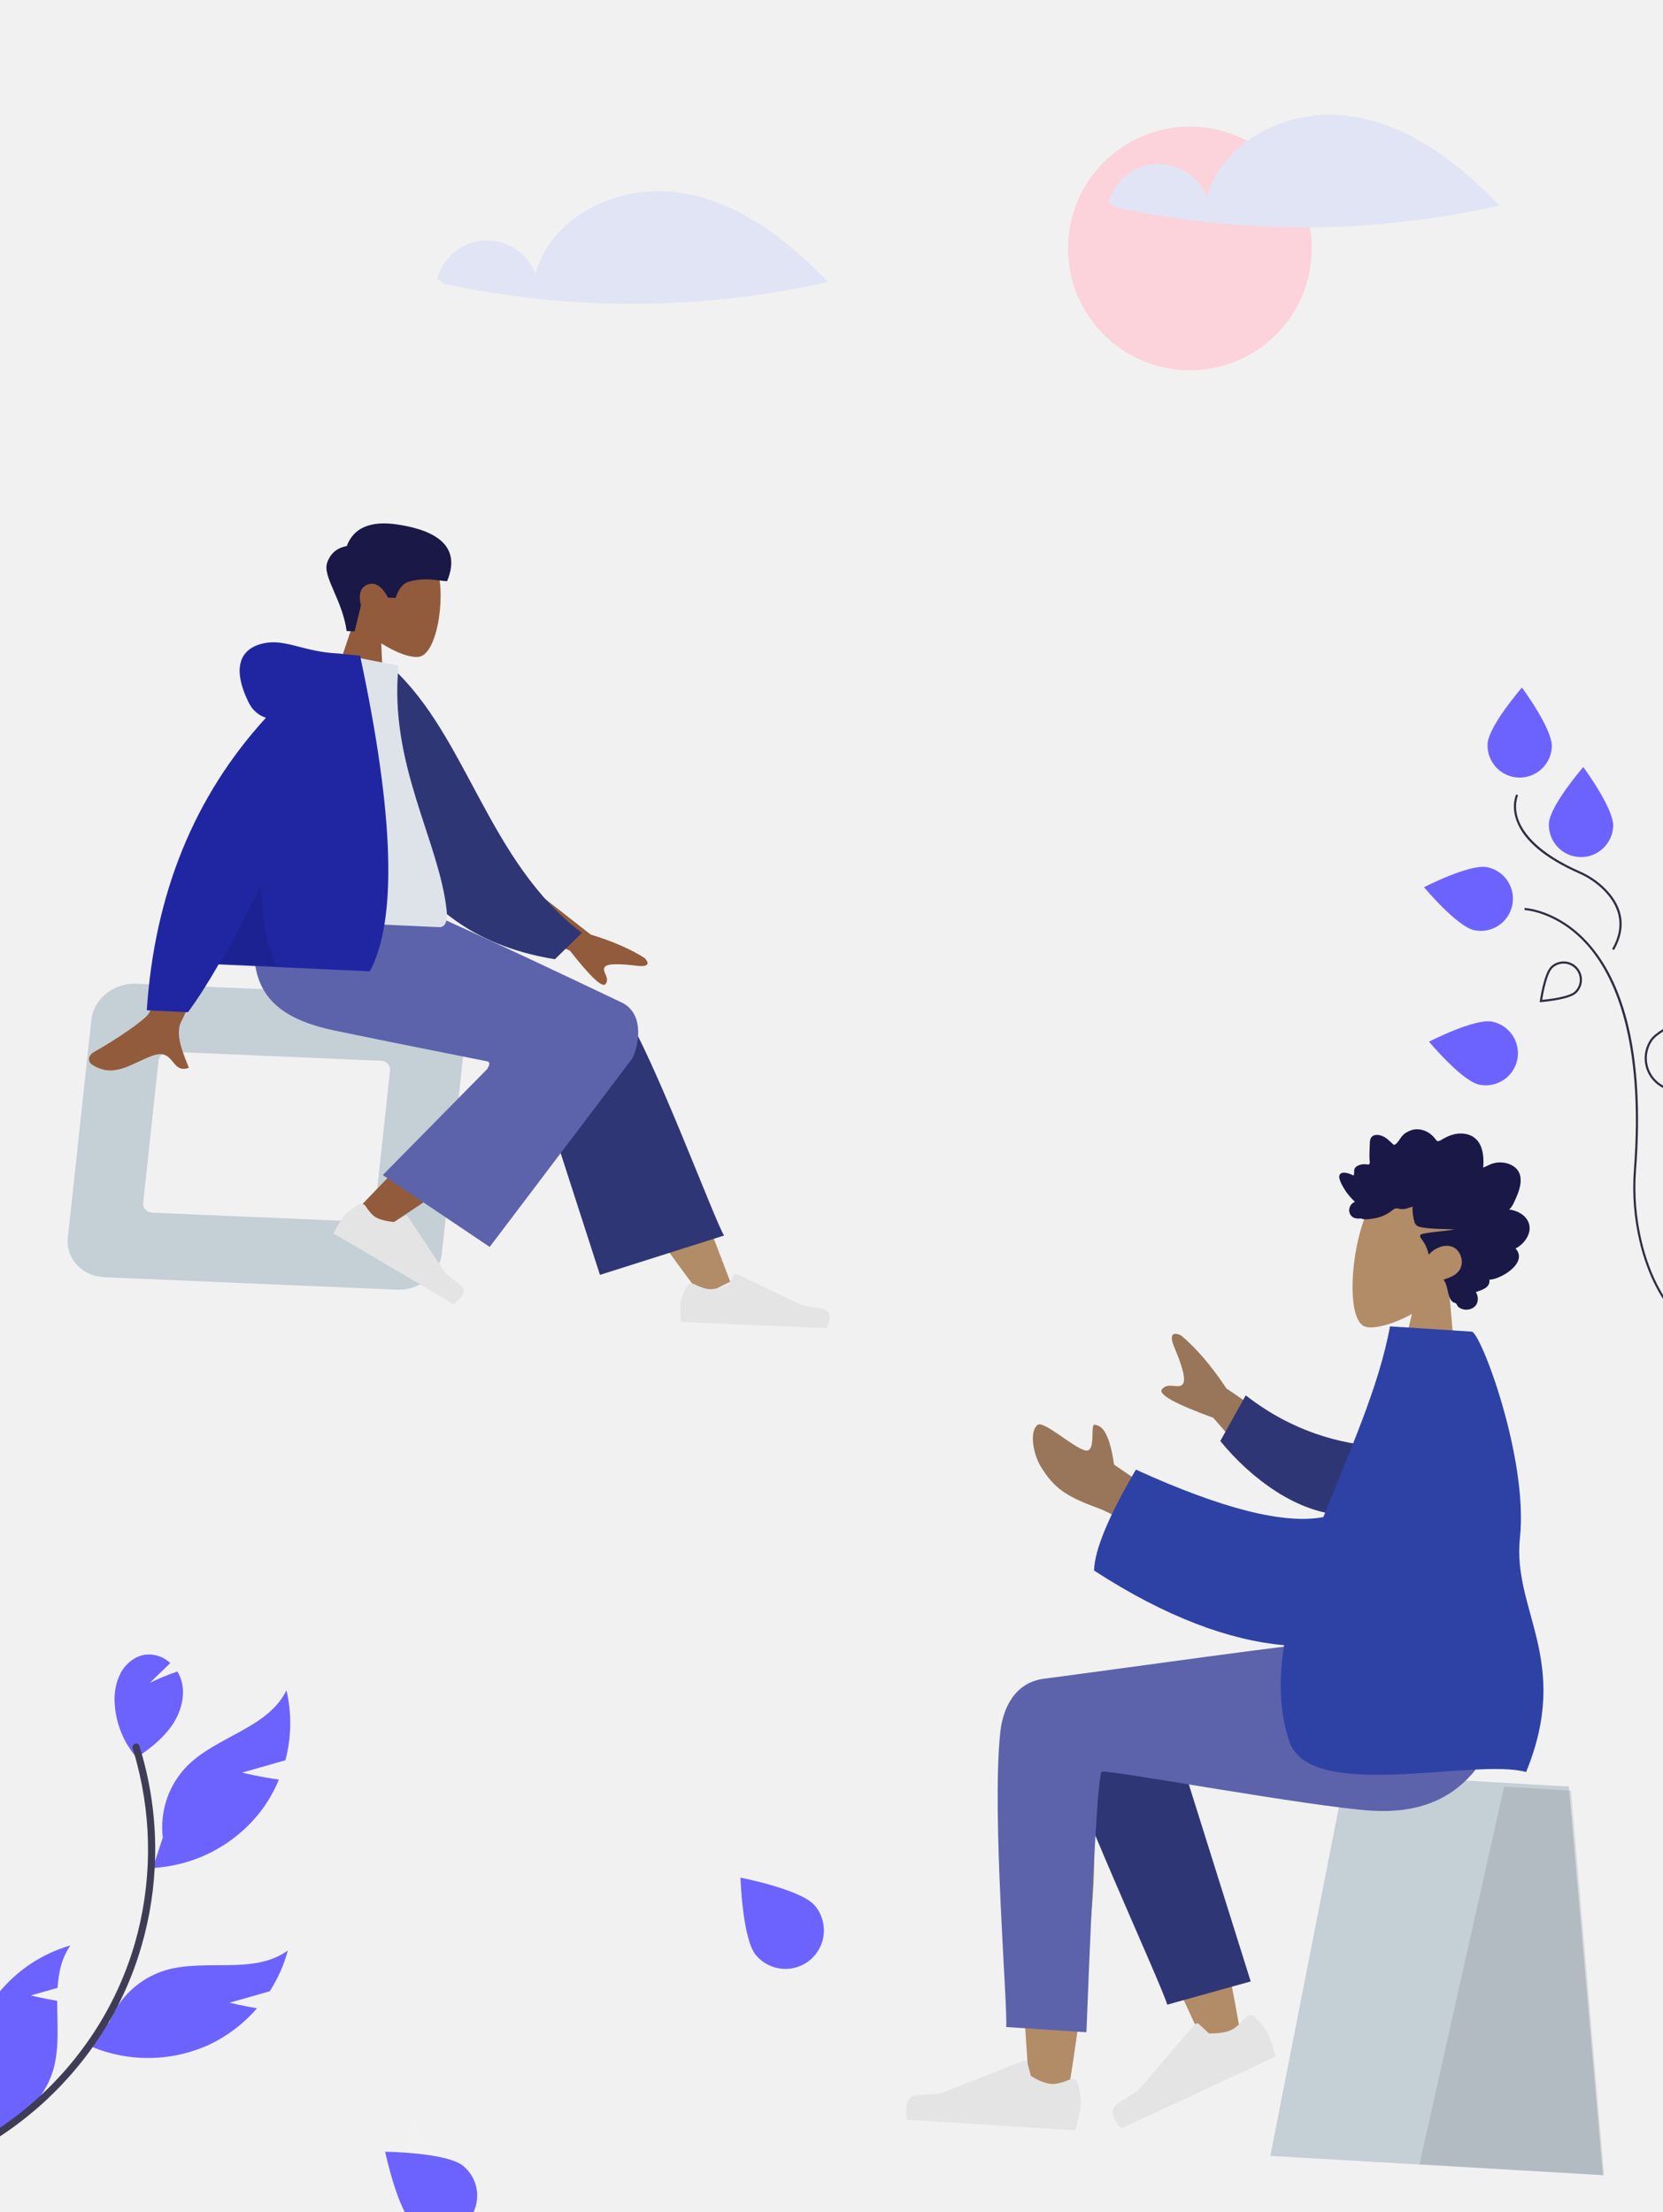 <svg width="696" height="926" viewBox="0 0 696 926" fill="none" xmlns="http://www.w3.org/2000/svg">
<g clip-path="url(#clip0_36_108)">
<rect width="696" height="926" fill="#F1F1F1"/>
<path fill-rule="evenodd" clip-rule="evenodd" d="M606.308 538.415C612.601 531.825 617.286 523.561 617.727 514.003C618.996 486.464 582.644 490.286 574.156 503.699C565.668 517.113 562.566 552.279 571.259 555.309C574.725 556.517 582.615 554.572 590.93 550.05L581.941 586.604L610.684 588.385L606.308 538.415Z" fill="#B28B67"/>
<path fill-rule="evenodd" clip-rule="evenodd" d="M631.618 506.316C632.681 505.384 633.356 504 633.952 502.682C634.571 501.314 635.179 499.93 635.647 498.494C636.582 495.625 636.947 492.28 635.208 489.893C633.814 487.979 631.517 487.013 629.336 486.694C627.883 486.482 626.354 486.6 624.897 486.993C623.451 487.383 622.147 488.262 620.731 488.769C621.017 485.631 620.856 482.317 619.626 479.542C618.441 476.872 616.267 475.277 613.655 474.723C610.975 474.155 608.214 474.649 605.628 475.873C604.981 476.179 604.338 476.503 603.715 476.875C603.194 477.187 602.645 477.568 602.062 477.671C601.412 477.786 601.139 477.383 600.779 476.872C600.357 476.273 599.867 475.738 599.339 475.257C597.004 473.133 593.75 472.111 590.675 473.096C589.258 473.55 587.838 474.384 586.78 475.591C585.837 476.667 585.058 478.421 583.839 479.134C583.322 479.437 583.03 478.973 582.627 478.617C582.021 478.084 581.452 477.501 580.837 476.98C579.973 476.248 579.014 475.68 577.957 475.347C576.41 474.86 574.206 474.809 573.518 476.958C573.259 477.766 573.296 478.65 573.262 479.478C573.216 480.615 573.174 481.753 573.146 482.889C573.125 483.753 573.126 484.588 573.19 485.441C573.224 485.896 573.393 486.75 573.16 487.188C572.87 487.736 571.843 487.348 571.388 487.338C570.488 487.319 569.571 487.425 568.7 487.773C568.025 488.042 567.302 488.456 566.948 489.208C566.731 489.671 566.722 490.16 566.749 490.652C566.78 491.242 566.639 491.545 566.505 492.13C565.369 491.432 561.35 489.785 560.583 492.009C560.328 492.75 560.634 493.625 560.869 494.278C561.282 495.425 561.87 496.486 562.479 497.501C563.749 499.619 565.337 501.478 567.087 503.093C564.737 503.991 563.823 507.027 565.564 508.984C566.333 509.848 567.464 510.103 568.548 510.12C568.946 510.127 569.532 510.005 569.835 510.097C569.998 510.146 570.161 510.306 570.391 510.338C571.903 510.545 573.664 510.272 575.191 510.014C577.911 509.554 580.565 508.399 582.831 506.526C583.413 506.046 583.879 505.778 584.587 505.831C585.207 505.878 585.796 506.095 586.415 506.152C588.05 506.301 589.62 505.557 591.203 505.096C591.065 507.258 591.396 509.67 592.03 511.664C592.546 513.29 593.955 513.612 595.349 513.842C599.806 514.576 604.38 514.373 608.89 514.67C604.412 515.422 599.855 515.557 595.397 516.495C593.381 516.918 594.727 518.396 595.46 519.407C596.668 521.073 597.482 523.092 597.972 525.196C600.421 522.417 604.403 520.739 607.651 521.851C611.241 523.079 613.28 528.482 610.513 532.094C608.906 534.19 606.338 534.874 604.175 535.68C605.595 537.535 605.707 540.147 606.44 542.389C606.802 543.494 607.342 544.753 608.37 545.196C608.75 545.36 609.212 545.402 609.487 545.759C609.828 546.202 609.87 546.675 610.324 547.066C612.138 548.625 615.222 548.713 617.167 546.956C618.925 545.367 618.802 542.664 617.67 540.865C619.864 540.085 623.81 539.154 623.344 535.679C627.921 535.656 639.778 528.651 634.288 522.618C637.846 520.853 641.44 516.21 639.749 511.804C638.448 508.411 634.757 506.694 631.618 506.316Z" fill="#191847"/>
<path fill-rule="evenodd" clip-rule="evenodd" d="M656.611 747.874L563.101 742.446L531.658 902.469L670.855 910.549L656.611 747.874Z" fill="#C5CFD6"/>
<path fill-rule="evenodd" clip-rule="evenodd" d="M657.506 749.573L629.516 747.921L594.087 905.988L671.369 910.549L657.506 749.573Z" fill="black" fill-opacity="0.1"/>
<path fill-rule="evenodd" clip-rule="evenodd" d="M451.722 706.195C442.411 699.215 424.787 706.261 423.832 715.317C420.974 742.411 430.764 871.614 431.125 879.764C431.486 887.915 444.357 890.898 446.206 880.77C449.148 864.656 457.387 808.744 457.901 782.65C458.113 771.88 458.199 761.614 458.183 752.45C467.971 776.677 483.395 811.455 504.457 856.784L519.139 850.956C512.246 812.103 506.128 784.594 500.788 768.426C491.644 740.744 482.837 716.974 478.962 708.551C472.866 695.301 459.407 698.912 451.722 706.195Z" fill="#B28B67"/>
<path fill-rule="evenodd" clip-rule="evenodd" d="M523.446 829.443L485.323 708.014C475.122 688.024 437.472 709.132 440.411 720.55C447.083 746.472 486.513 831.447 488.5 839.17L523.446 829.443Z" fill="#2F3676"/>
<path fill-rule="evenodd" clip-rule="evenodd" d="M525.052 844.266C527.959 847.153 529.817 849.462 530.624 851.191C531.605 853.295 532.693 856.526 533.888 860.883C531.491 862 509.948 872.036 469.258 890.991C464.942 886.12 464.487 882.617 467.896 880.48C471.304 878.344 474.12 876.536 476.344 875.058L500.022 847.429C500.477 846.897 501.278 846.846 501.81 847.315C501.819 847.323 501.828 847.331 501.837 847.339L505.993 851.209C510.085 851.239 513.178 850.767 515.273 849.791C516.974 848.999 518.998 847.204 521.343 844.408C522.243 843.335 523.843 843.216 524.917 844.141C524.964 844.181 525.009 844.223 525.052 844.266Z" fill="#E4E4E4"/>
<path fill-rule="evenodd" clip-rule="evenodd" d="M451.214 872.123C452.166 876.214 452.532 879.252 452.311 881.24C452.043 883.657 451.276 887.161 450.011 891.751C447.4 891.588 423.931 890.123 379.605 887.355C378.496 880.746 379.942 877.306 383.941 877.034C387.941 876.762 391.267 876.499 393.921 876.245L428.384 862.623C429.047 862.361 429.751 862.711 429.957 863.404C429.961 863.416 429.964 863.428 429.967 863.44L431.462 869.05C434.909 871.106 437.773 872.206 440.054 872.348C441.908 872.464 444.557 871.82 448.002 870.416C449.323 869.877 450.74 870.561 451.165 871.942C451.183 872.002 451.2 872.062 451.214 872.123Z" fill="#E4E4E4"/>
<path fill-rule="evenodd" clip-rule="evenodd" d="M418.64 725.096C414.935 759.555 421.906 840.939 421.1 848.527L454.692 850.72C457.487 778.682 459.641 742.323 461.154 741.643C463.424 740.622 548.12 756.287 573.849 757.945C610.95 760.336 628.935 736.805 635.064 691.463L561.569 686.726C546.424 687.439 466.594 698.909 436.996 702.712C424.324 704.341 419.661 715.604 418.64 725.096Z" fill="#5C63AB"/>
<path fill-rule="evenodd" clip-rule="evenodd" d="M553.646 608.69L513.258 581.185C507.058 571.807 500.749 564.428 494.332 559.046C492.309 557.98 488.657 557.178 491.434 563.865C494.211 570.553 496.837 577.733 494.854 579.611C492.871 581.488 488.76 578.422 486.294 581.594C484.65 583.709 491.811 587.68 507.776 593.505L535.825 625.562L553.646 608.69ZM483.983 625.209L466.246 613.094C464.731 602.334 462.132 596.802 458.45 596.497C455.764 594.931 459.262 608.63 454.013 607.123C448.764 605.617 436.749 594.54 434.266 596.471C430.592 599.329 432.559 608.958 435.566 613.879C441.188 623.076 446.3 626.426 459.312 631.221C466.115 633.729 473.267 638.336 480.767 645.043L483.983 625.209Z" fill="#997659"/>
<path fill-rule="evenodd" clip-rule="evenodd" d="M576.568 605.484C561.374 604.348 541.45 599.724 521.354 584.1L510.716 603.213C523.976 619.526 543.596 633.486 562.011 634.121C576.522 634.621 585.888 616.951 576.568 605.484Z" fill="#2F3676"/>
<path fill-rule="evenodd" clip-rule="evenodd" d="M553.847 635.061C537.492 638.194 511.343 631.573 475.399 615.197C463.944 634.736 458.106 648.816 457.884 657.437C488.115 677.091 514.803 686.705 537.43 688.684C535.192 702.743 535.386 716.27 539.57 728.888C548.171 754.828 616.932 735.746 638.712 741.777C657.769 695.199 632.874 674.168 636.121 643.788C639.677 610.52 619.699 557.672 615.948 557.43L581.749 555.228C577.129 580.513 564.618 607.901 553.847 635.061Z" fill="#2E42A5"/>
<path fill-rule="evenodd" clip-rule="evenodd" d="M148.418 259.214C144.181 253.713 141.62 247.085 142.933 239.841C146.714 218.969 177.244 224.927 182.159 235.759C187.073 246.591 183.518 273.368 175.519 274.917C172.33 275.535 165.9 273.401 159.562 269.288L160.815 297.61L135.825 296.521L148.418 259.214Z" fill="#915B3C"/>
<path fill-rule="evenodd" clip-rule="evenodd" d="M145.088 264.153C143.197 250.814 134.932 241.402 136.926 235.57C138.256 231.683 140.99 229.352 145.13 228.58C148.006 220.883 155.084 217.877 166.365 219.563C183.286 222.092 193.063 229.111 187.108 243.295C182.965 243.105 178.104 241.496 170.95 243.543C168.681 244.193 166.877 246.448 165.54 250.307L162.415 250.164C159.848 245.393 157.029 243.554 153.958 244.647C150.886 245.739 149.916 248.69 151.047 253.5L148.413 264.305L145.088 264.153Z" fill="#191847"/>
<path fill-rule="evenodd" clip-rule="evenodd" d="M56.989 411.796L179.427 417.025C188.835 417.427 195.695 424.85 194.749 433.605L184.903 524.754C183.957 533.509 175.564 540.28 166.156 539.878L43.718 534.649C34.31 534.247 27.45 526.824 28.395 518.069L38.242 426.92C39.188 418.165 47.581 411.394 56.989 411.796ZM71.027 440.264C68.675 440.164 66.577 441.857 66.341 444.045L59.919 503.491C59.682 505.679 61.398 507.535 63.749 507.635L152.118 511.41C154.47 511.51 156.568 509.817 156.804 507.629L163.226 448.184C163.462 445.995 161.747 444.139 159.395 444.039L71.027 440.264Z" fill="#C5CFD6"/>
<path fill-rule="evenodd" clip-rule="evenodd" d="M293.542 542.469C275.086 517.964 262.75 499.859 256.537 488.154C245.897 468.112 237.329 450.32 234.74 443.555C228.567 427.423 254.92 421.214 259.978 428.838C267.633 440.379 282.853 476.285 305.636 536.557L293.542 542.469Z" fill="#B28B67"/>
<path fill-rule="evenodd" clip-rule="evenodd" d="M251.096 533.669L221.316 441.423C214.659 424.551 255.903 415.554 261.242 423.509C273.364 441.568 299.426 511.813 303.038 517.194L251.096 533.669Z" fill="#2F3676"/>
<path fill-rule="evenodd" clip-rule="evenodd" d="M146.949 509.162C155.688 499.494 187.179 467.054 203.856 453.781C208.648 449.968 213.317 446.31 217.728 442.904C230.837 432.779 252.73 451.605 239.745 460.784C207.407 483.642 160.508 514.366 156.57 517.115C151.05 520.969 141.458 515.238 146.949 509.162Z" fill="#915B3C"/>
<path fill-rule="evenodd" clip-rule="evenodd" d="M149.798 504.326C146.835 506.268 144.866 507.867 143.891 509.122C142.705 510.65 141.242 513.036 139.502 516.282C141.369 517.38 158.14 527.253 189.816 545.9C194.31 542.566 195.276 539.906 192.714 537.921C190.151 535.935 188.04 534.262 186.382 532.902L170.684 509.237C170.382 508.782 169.705 508.663 169.173 508.972C169.164 508.978 169.155 508.983 169.146 508.989L164.954 511.566C161.449 511.186 158.881 510.516 157.251 509.556C155.926 508.776 154.491 507.191 152.946 504.802C152.353 503.884 151.004 503.634 149.933 504.243C149.887 504.269 149.842 504.297 149.798 504.326Z" fill="#E4E4E4"/>
<path fill-rule="evenodd" clip-rule="evenodd" d="M287.415 538.53C285.886 541.518 285.042 543.767 284.883 545.277C284.69 547.113 284.732 549.807 285.01 553.358C287.271 553.457 307.586 554.347 345.957 556.027C348.06 551.163 347.427 548.459 344.056 547.916C340.685 547.373 337.888 546.894 335.664 546.478L308.59 533.337C308.069 533.084 307.406 533.287 307.109 533.79C307.104 533.798 307.099 533.807 307.094 533.816L304.835 537.898C301.53 539.149 298.89 539.731 296.915 539.644C295.31 539.574 293.158 538.866 290.46 537.521C289.424 537.005 288.094 537.397 287.489 538.398C287.463 538.441 287.438 538.485 287.415 538.53Z" fill="#E4E4E4"/>
<path fill-rule="evenodd" clip-rule="evenodd" d="M204.05 444.318C171.952 437.936 150.459 433.592 139.571 431.287C108.537 424.719 100.914 408.655 109.797 374.773L167.93 377.431C175.417 379.83 206.284 393.959 260.532 419.819C270.245 424.942 266.963 438.587 264.645 443.026C264.551 443.207 244.651 469.523 204.945 521.974L160.206 491.887L203.808 447.611C205.029 445.749 205.11 444.652 204.05 444.318Z" fill="#5C63AB"/>
<path fill-rule="evenodd" clip-rule="evenodd" d="M215.1 366.1L247.23 391.22C256.349 393.995 263.872 397.273 269.798 401.053C271.155 402.376 272.692 405 266.587 404.278C260.483 403.556 254.015 403.052 252.972 404.962C251.928 406.871 255.415 409.373 253.437 411.923C252.118 413.623 247.157 408.979 238.555 397.992L205.721 383.261L215.1 366.1ZM82.598 360.817L105.185 361.94C87.039 403.144 77.281 425.001 75.913 427.511C72.833 433.157 77.248 442.175 79.039 446.994C71.358 449.72 73.282 438.402 63.577 441.995C54.718 445.275 47.593 451.628 38.347 445.552C37.211 444.805 36.15 442.141 39.547 440.253C48.011 435.551 60.364 427.208 62.206 424.359C64.717 420.475 71.515 399.294 82.598 360.817Z" fill="#915B3C"/>
<path fill-rule="evenodd" clip-rule="evenodd" d="M154.61 280.485L163.998 279.451C195.526 308.161 204.309 360.963 243.528 390.505L232.245 401.54C160.177 389.953 148.57 325.506 154.61 280.485Z" fill="#2F3676"/>
<path fill-rule="evenodd" clip-rule="evenodd" d="M102.782 384.4C139.445 386.081 166.413 387.318 183.687 388.11C187.384 388.279 187.185 383.306 186.901 380.788C183.629 351.73 162.674 319.607 166.796 278.645L143.8 274.188C121.606 302.038 111.37 337.11 102.782 384.4Z" fill="#DDE3E9"/>
<path fill-rule="evenodd" clip-rule="evenodd" d="M111.3 300.464C108.022 299.409 105.565 297.188 103.929 293.799C96.876 279.193 100.722 271.507 110.039 269.352C119.356 267.196 126.904 272.867 141.338 273.532C142.123 273.568 142.838 273.647 143.482 273.768L150.704 274.488C164.959 341.061 166.317 385.102 154.777 406.612L91.491 403.698C86.927 411.651 82.654 418.323 78.671 423.713L61.427 422.919C64.692 374.076 81.316 333.257 111.3 300.464Z" fill="#2026A2"/>
<path fill-rule="evenodd" clip-rule="evenodd" d="M109.332 370.071C109.773 385.66 111.891 397.056 115.686 404.26L92.104 403.178C97.45 393.888 103.193 382.853 109.332 370.071Z" fill="black" fill-opacity="0.1"/>
<path d="M101.295 742.026L119.453 736.86C121.984 727.274 122.137 717.215 119.898 707.557C112.19 723.407 90.872 726.708 78.408 739.17C74.55 743.086 71.623 747.821 69.844 753.022C68.065 758.224 67.479 763.759 68.13 769.217L63.96 781.941C72.821 781.451 81.471 779.046 89.313 774.891C97.154 770.736 104.002 764.931 109.385 757.875C112.365 753.887 114.831 749.539 116.725 744.935C109.077 743.937 101.295 742.026 101.295 742.026Z" fill="#6C63FF"/>
<path d="M23.935 837.558C17.963 836.553 12.897 835.31 12.897 835.31L24.101 832.122C24.505 825.74 25.797 819.68 29.445 814.376C20.914 816.856 13.034 821.184 6.364 827.054C-0.305 832.924 -5.6 840.19 -9.144 848.337C-12.688 856.484 -14.394 865.312 -14.14 874.193C-13.887 883.074 -11.681 891.79 -7.679 899.722L1.334 889.82C6.404 887.694 10.93 884.455 14.578 880.342C18.225 876.229 20.901 871.348 22.405 866.06C24.904 857.018 23.908 847.073 23.935 837.558Z" fill="#6C63FF"/>
<path d="M498 155C526.167 155 549 132.167 549 104C549 75.834 526.167 53 498 53C469.833 53 447 75.834 447 104C447 132.167 469.833 155 498 155Z" fill="#FCD2DB"/>
<path d="M74.23 699.716C70.31 701.051 66.475 702.623 62.746 704.424L71.267 696.168C69.892 694.862 68.249 693.87 66.452 693.262C64.655 692.654 62.748 692.445 60.862 692.648C56.397 693.268 52.55 696.472 50.428 700.449C48.431 704.521 47.602 709.067 48.035 713.582C48.608 721.78 51.83 729.569 57.216 735.777C62.668 732.022 68.022 727.917 71.82 722.5C75.68 716.995 77.758 709.887 75.893 703.427C75.509 702.121 74.949 700.872 74.23 699.716Z" fill="#6C63FF"/>
<path d="M96.058 838.346L112.891 833.557C116.292 828.301 118.847 822.544 120.462 816.495C106.198 826.848 85.837 819.721 68.973 824.846C63.726 826.484 58.914 829.283 54.895 833.034C50.876 836.785 47.753 841.392 45.757 846.514L36.087 855.775C44.135 859.515 52.898 861.467 61.772 861.494C70.647 861.522 79.421 859.625 87.492 855.935C95.179 852.312 102.018 847.112 107.562 840.672C101.39 839.655 96.058 838.346 96.058 838.346Z" fill="#6C63FF"/>
<path d="M-9.212 896.409C-12.925 898.53 -16.735 900.474 -20.641 902.241C-19.761 902.963 -18.904 903.664 -18.065 904.357C-14.623 902.762 -11.254 901.029 -7.958 899.158C-7.406 898.845 -6.851 898.523 -6.292 898.191C-0.228 894.651 5.566 890.668 11.044 886.276C21.601 877.838 30.93 867.971 38.764 856.959C38.907 856.769 39.038 856.585 39.172 856.391C41.305 853.356 43.324 850.231 45.208 847.039C45.592 846.397 45.972 845.743 46.347 845.097C47.354 843.317 48.325 841.522 49.258 839.711C52.657 833.109 55.52 826.245 57.82 819.185C61.752 807.11 64.082 794.571 64.75 781.89C64.798 780.99 64.846 780.09 64.863 779.188C64.888 778.657 64.903 778.122 64.919 777.587C65.249 763.469 63.516 749.378 59.775 735.76C59.636 735.259 59.494 734.767 59.351 734.275C59.012 733.106 58.66 731.943 58.295 730.786C58.239 730.587 58.136 730.404 57.995 730.253C57.854 730.102 57.679 729.987 57.485 729.917C57.291 729.847 57.082 729.825 56.877 729.852C56.673 729.878 56.477 729.954 56.307 730.071C55.972 730.232 55.708 730.51 55.562 730.852C55.417 731.194 55.4 731.577 55.516 731.93C55.811 732.864 56.103 733.807 56.363 734.748C56.708 735.876 57.017 737.01 57.305 738.147C63.787 762.878 63.491 788.899 56.449 813.476C52.063 828.605 45.135 842.876 35.96 855.679L35.951 855.675C30.441 863.396 24.165 870.542 17.22 877.003C15.832 878.29 14.42 879.549 12.983 880.78C9.254 883.987 5.357 886.994 1.31 889.79C-2.095 892.158 -5.602 894.364 -9.212 896.409Z" fill="#3F3D56"/>
<path d="M564.435 48.507C539.718 45.166 511.5 58.526 505.094 82.631C503.479 78.345 500.544 74.683 496.712 72.175C492.88 69.666 488.35 68.441 483.777 68.676C479.203 68.91 474.822 70.593 471.267 73.481C467.712 76.368 465.167 80.311 464 84.74L466.83 86.766C519.797 98.221 574.627 97.973 627.489 86.04C610.296 67.971 589.152 51.848 564.435 48.507Z" fill="#E1E4F4"/>
<path d="M283.435 80.507C258.718 77.166 230.5 90.526 224.094 114.631C222.479 110.345 219.544 106.683 215.712 104.175C211.88 101.666 207.35 100.441 202.777 100.676C198.203 100.91 193.822 102.593 190.267 105.481C186.712 108.368 184.167 112.311 183 116.74L185.83 118.766C238.797 130.221 293.627 129.973 346.489 118.04C329.296 99.971 308.152 83.848 283.435 80.507Z" fill="#E1E4F4"/>
<path d="M173.317 909.528C169.451 902.37 168.911 892.989 173.658 886.382C176.006 894.912 181.295 902.336 188.589 907.341C191.409 909.261 194.746 911.103 195.711 914.376C196.218 916.462 195.905 918.663 194.837 920.525C193.771 922.364 192.473 924.058 190.976 925.567L190.839 926.079C183.841 921.931 177.183 916.685 173.317 909.528Z" fill="#F2F2F2"/>
<path d="M746.238 568.307C728.323 568.86 713.841 563.643 703.194 552.801C695.289 544.751 689.602 533.771 686.292 520.167C683.866 510.128 683.038 499.769 683.839 489.472C687.99 434.683 675.424 408.123 664.152 395.491C651.793 381.639 638.177 380.965 638.041 380.96L638.074 380.063C638.214 380.068 652.177 380.74 664.798 394.866C672.074 403.009 677.524 413.999 680.996 427.53C685.318 444.371 686.575 465.234 684.734 489.54C683.94 499.743 684.761 510.007 687.164 519.954C692.593 542.267 707.244 568.613 746.211 567.41L746.238 568.307Z" fill="#2F2E41"/>
<path d="M675.484 397.684L674.706 397.235C681.461 385.514 675.797 376.709 669.856 371.387C667.193 369.008 664.17 367.063 660.9 365.626C646.534 359.274 637.714 351.841 634.684 343.533C632.357 337.153 634.456 332.738 634.546 332.553L635.353 332.947C635.332 332.989 633.331 337.24 635.54 343.26C637.572 348.798 643.684 357.032 661.263 364.805C664.619 366.28 667.721 368.276 670.455 370.718C676.643 376.262 682.539 385.441 675.484 397.684Z" fill="#2F2E41"/>
<path d="M675.153 345.83C675.085 347.598 674.67 349.334 673.931 350.941C673.192 352.548 672.144 353.994 670.846 355.195C669.548 356.397 668.026 357.331 666.367 357.945C664.709 358.558 662.945 358.839 661.178 358.77C659.41 358.702 657.674 358.286 656.067 357.547C654.461 356.807 653.015 355.758 651.814 354.46C650.613 353.162 649.679 351.64 649.067 349.981C648.454 348.321 648.174 346.558 648.243 344.791C648.53 337.36 662.634 321.092 662.634 321.092C662.634 321.092 675.44 338.399 675.153 345.83Z" fill="#6C63FF"/>
<path d="M649.476 312.553C649.408 314.32 648.993 316.057 648.254 317.664C647.515 319.27 646.467 320.716 645.169 321.918C643.871 323.119 642.35 324.053 640.691 324.667C639.032 325.28 637.268 325.561 635.501 325.493C633.734 325.424 631.997 325.008 630.39 324.269C628.784 323.529 627.339 322.48 626.138 321.182C624.936 319.884 624.003 318.362 623.39 316.703C622.777 315.044 622.497 313.28 622.566 311.513C622.853 304.082 636.957 287.814 636.957 287.814C636.957 287.814 649.763 305.122 649.476 312.553Z" fill="#6C63FF"/>
<path d="M709.407 454.908C706.699 456.535 703.518 457.192 700.387 456.771C697.256 456.35 694.362 454.877 692.18 452.592C689.998 450.308 688.658 447.349 688.381 444.203C688.104 441.056 688.906 437.908 690.655 435.278C694.811 429.026 714.68 422.64 715.524 422.371L716.058 422.202L716.108 422.759C716.186 423.641 717.984 444.434 713.827 450.686C712.687 452.405 711.177 453.848 709.407 454.908ZM696.663 431.417C694.297 432.833 692.371 434.319 691.402 435.775C689.491 438.65 688.8 442.166 689.481 445.55C690.162 448.934 692.16 451.909 695.034 453.821C697.909 455.732 701.425 456.423 704.809 455.742C708.194 455.061 711.169 453.064 713.08 450.189C716.696 444.75 715.521 426.821 715.259 423.403C712.877 424.195 703.131 427.545 696.663 431.417Z" fill="#2F2E41"/>
<path d="M622.407 363.009C624.14 363.36 625.787 364.049 627.254 365.036C628.721 366.024 629.979 367.291 630.956 368.764C631.933 370.238 632.611 371.89 632.95 373.625C633.288 375.361 633.282 377.146 632.931 378.879C632.58 380.612 631.891 382.259 630.904 383.726C629.916 385.192 628.649 386.45 627.176 387.428C625.702 388.405 624.05 389.082 622.315 389.421C620.579 389.76 618.794 389.754 617.061 389.403C609.773 387.926 595.98 371.394 595.98 371.394C595.98 371.394 615.119 361.532 622.407 363.009Z" fill="#6C63FF"/>
<path d="M624.5 427.669C628 428.378 631.075 430.448 633.049 433.424C635.022 436.4 635.733 440.039 635.024 443.539C634.315 447.039 632.244 450.114 629.268 452.087C626.292 454.061 622.654 454.771 619.154 454.062C611.865 452.586 598.072 436.054 598.072 436.054C598.072 436.054 617.212 426.192 624.5 427.669Z" fill="#6C63FF"/>
<path d="M658.79 416.384C654.934 418.693 645.374 419.456 644.935 419.49L644.376 419.533L644.456 418.978C644.524 418.505 646.155 407.342 649.152 404.536C650.639 403.143 652.618 402.399 654.654 402.465C656.69 402.532 658.617 403.405 660.009 404.892C661.402 406.379 662.147 408.358 662.08 410.394C662.013 412.431 661.14 414.357 659.653 415.749C659.389 415.991 659.099 416.204 658.79 416.384ZM645.432 418.544C647.767 418.324 656.632 417.35 659.04 415.094C660.352 413.864 661.121 412.163 661.18 410.366C661.238 408.568 660.58 406.821 659.351 405.508C658.121 404.196 656.421 403.425 654.623 403.366C652.826 403.306 651.079 403.963 649.765 405.191C647.356 407.448 645.805 416.229 645.432 418.544Z" fill="#2F2E41"/>
<path d="M340.985 797.646C343.755 800.901 345.119 805.123 344.776 809.383C344.433 813.643 342.412 817.592 339.157 820.362C335.902 823.132 331.68 824.495 327.42 824.153C323.16 823.81 319.211 821.788 316.441 818.534C310.673 811.756 309.914 786 309.914 786C309.914 786 335.217 790.868 340.985 797.646Z" fill="#6C63FF"/>
<path d="M193.834 906.648C197.137 909.358 199.228 913.268 199.649 917.519C200.07 921.769 198.785 926.014 196.078 929.318C193.371 932.622 189.463 934.717 185.212 935.141C180.961 935.565 176.716 934.284 173.41 931.579C166.525 925.939 161.184 900.731 161.184 900.731C161.184 900.731 186.95 901.008 193.834 906.648Z" fill="#6C63FF"/>
</g>
<defs>
<clipPath id="clip0_36_108">
<rect width="696" height="926" fill="white"/>
</clipPath>
</defs>
</svg>
